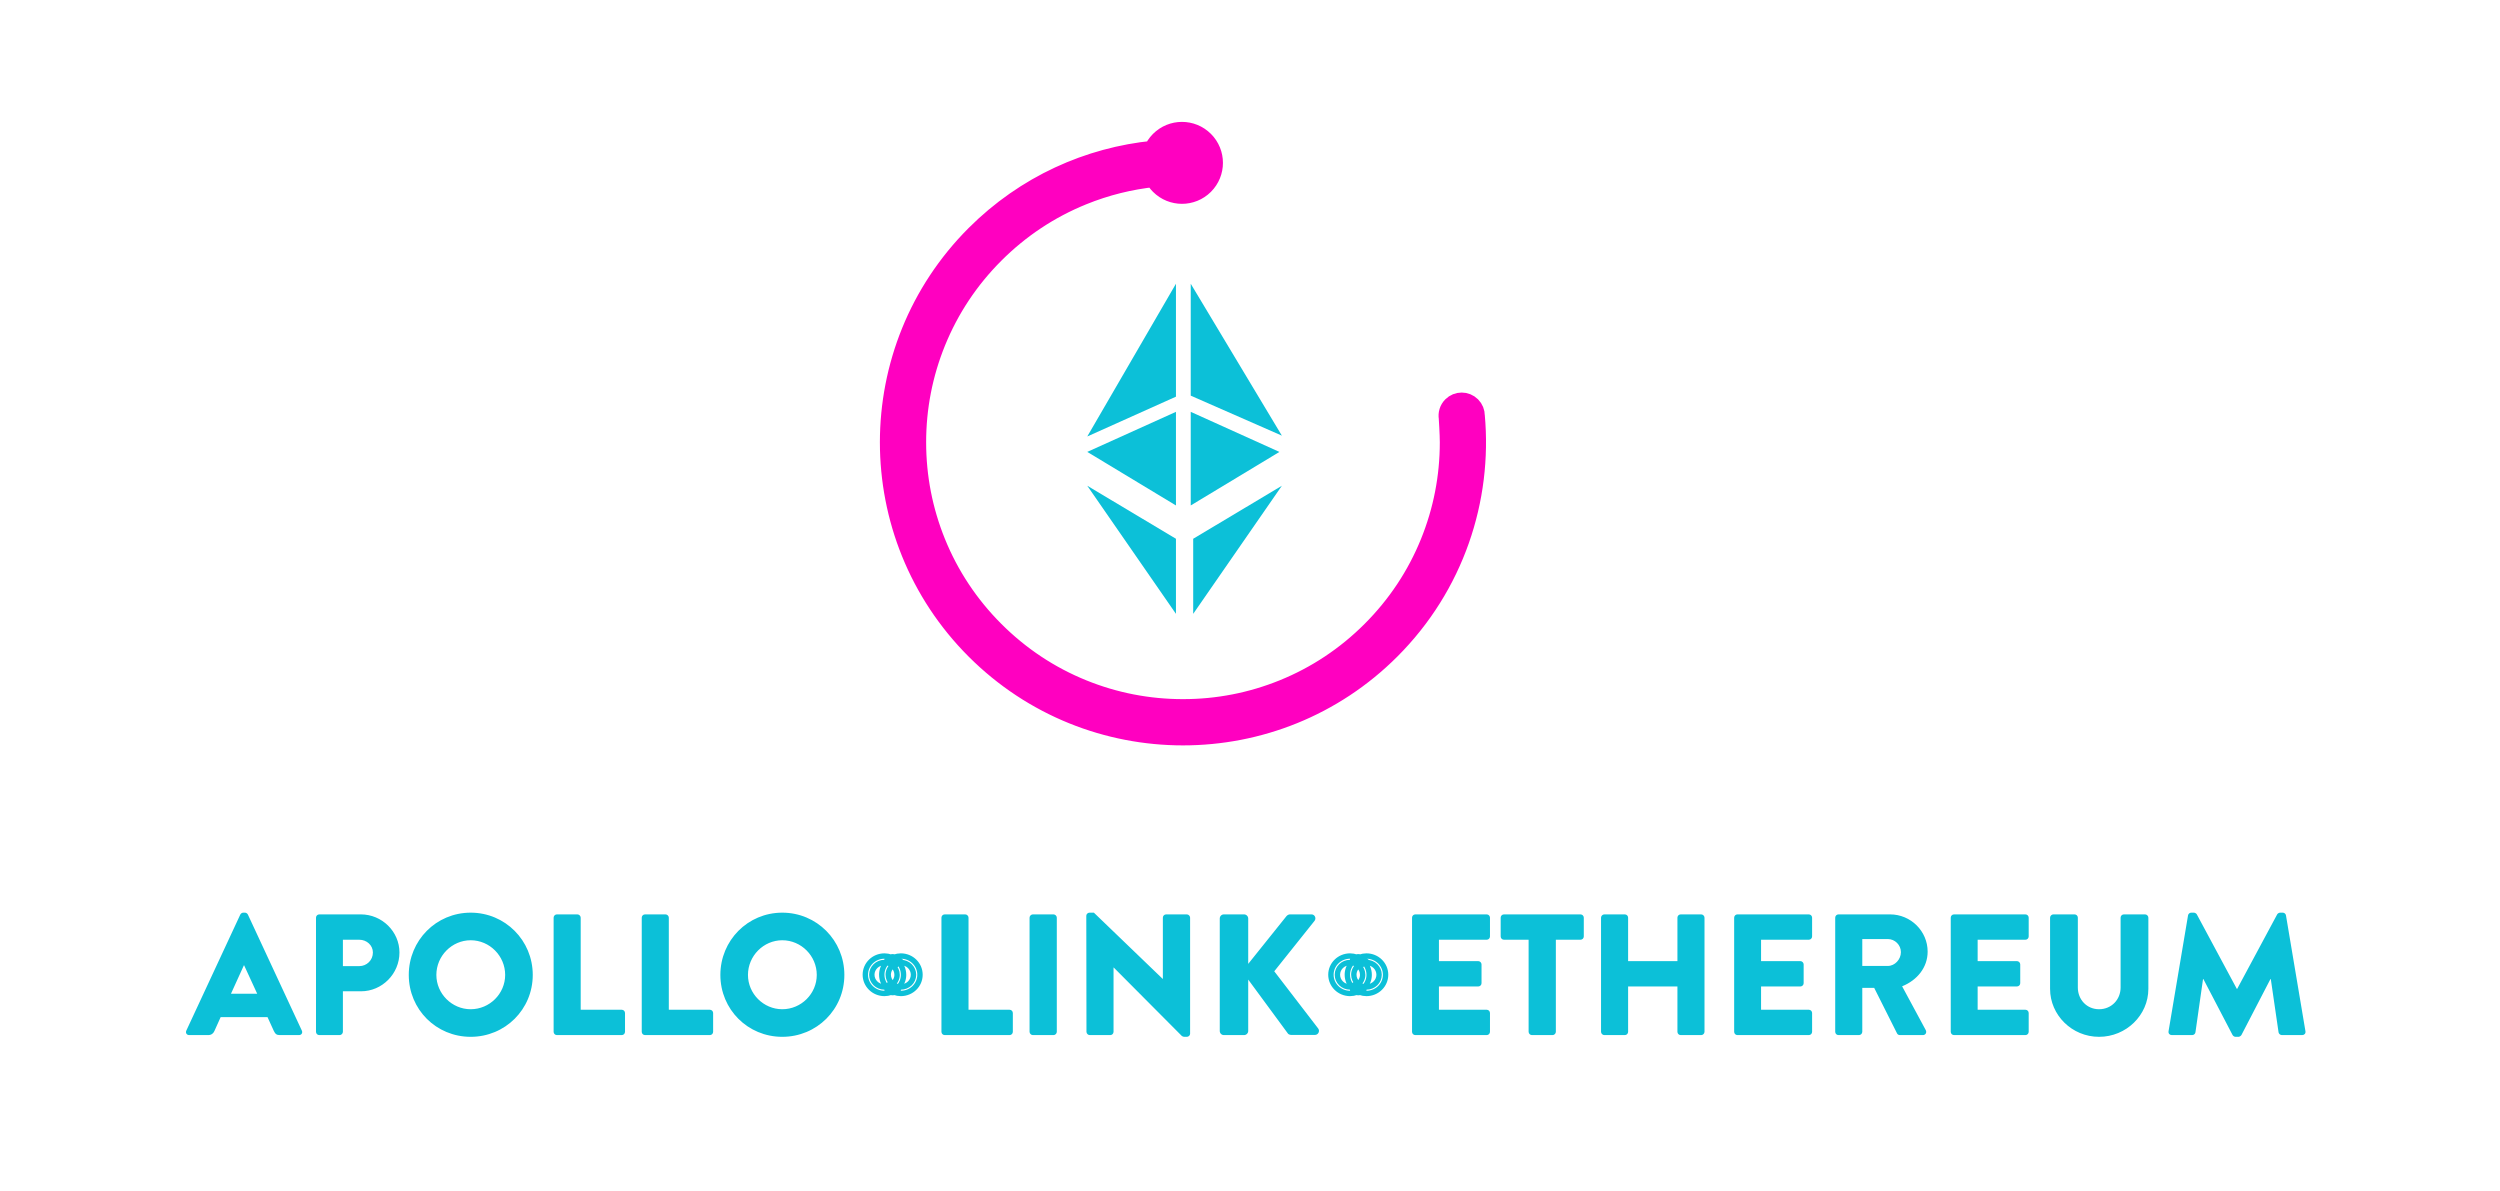 <svg xmlns="http://www.w3.org/2000/svg" width="464" height="221" viewBox="0 0 464 221" style="background:#fff"><g fill="none"><g transform="translate(-479 -154) translate(621.816 167.342)"><path fill="#FF00C0" stroke="#FF00C0" stroke-linecap="round" stroke-linejoin="round" stroke-width="4" d="M118.555,42.164 C117.783,42.164 117.102,41.782 116.686,41.195 C116.686,41.195 114.686,38.913 113.607,37.834 C109.045,33.271 103.732,29.69 97.818,27.188 C91.697,24.598 85.194,23.286 78.486,23.286 C71.778,23.286 65.275,24.598 59.155,27.188 C53.24,29.69 47.928,33.271 43.366,37.834 C38.803,42.397 35.221,47.709 32.719,53.623 C30.131,59.744 28.818,66.248 28.818,72.955 C28.818,79.662 30.131,86.166 32.719,92.287 C35.221,98.201 38.803,103.513 43.366,108.076 C47.928,112.639 53.241,116.22 59.155,118.722 C65.275,121.311 71.778,122.624 78.486,122.624 C85.194,122.624 91.698,121.311 97.818,118.722 C102.126,116.9 106.112,114.502 109.724,111.572 C109.531,111.003 109.424,110.394 109.424,109.76 C109.424,106.665 111.933,104.156 115.027,104.156 C118.123,104.156 120.632,106.665 120.632,109.76 C120.632,112.855 118.123,115.364 115.027,115.364 C114.259,115.364 113.526,115.209 112.859,114.928 C103.501,122.601 91.532,127.208 78.486,127.208 C48.523,127.208 24.233,102.918 24.233,72.955 C24.233,42.991 48.523,18.701 78.486,18.701 C95.247,18.701 110.226,26.307 120.177,38.25 C120.592,38.665 120.849,39.238 120.849,39.87 C120.849,41.138 119.823,42.164 118.555,42.164 Z" transform="scale(1 -1) rotate(45 248.668 0)"/><polygon fill="#0CC0D8" points="75.441 80.47 75.441 63.096 58.981 70.53"/><polygon fill="#0CC0D8" points="75.441 60.278 75.441 39.321 58.981 67.668"/><polygon fill="#0CC0D8" points="78.184 39.321 78.184 60.091 95.101 67.516"/><polygon fill="#0CC0D8" points="78.184 63.096 78.184 80.47 94.644 70.535"/><polygon fill="#0CC0D8" points="75.441 100.588 75.441 86.653 58.981 76.813"/><polygon fill="#0CC0D8" points="78.641 100.588 95.101 76.813 78.641 86.653"/></g><path fill="#0CC0D8" d="M514.125,346.114 C513.645,346.114 513.389,345.698 513.581,345.282 L523.599,323.742 C523.695,323.55 523.919,323.39 524.143,323.39 L524.463,323.39 C524.687,323.39 524.911,323.55 525.007,323.742 L535.024,345.282 C535.217,345.698 534.96,346.114 534.48,346.114 L530.928,346.114 C530.352,346.114 530.096,345.922 529.808,345.314 L528.655,342.785 L519.95,342.785 L518.798,345.346 C518.638,345.73 518.286,346.114 517.646,346.114 L514.125,346.114 Z M521.87,338.432 L526.735,338.432 L524.303,333.152 L524.271,333.152 L521.87,338.432 Z M537.649,345.506 L537.649,324.318 C537.649,323.998 537.905,323.71 538.257,323.71 L545.97,323.71 C549.907,323.71 553.139,326.911 553.139,330.783 C553.139,334.752 549.907,337.984 546.002,337.984 L542.642,337.984 L542.642,345.506 C542.642,345.826 542.354,346.114 542.034,346.114 L538.257,346.114 C537.905,346.114 537.649,345.826 537.649,345.506 Z M542.642,333.312 L545.682,333.312 C547.058,333.312 548.211,332.223 548.211,330.783 C548.211,329.439 547.058,328.415 545.682,328.415 L542.642,328.415 L542.642,333.312 Z M554.868,334.944 C554.868,328.543 559.957,323.39 566.358,323.39 C572.759,323.39 577.879,328.543 577.879,334.944 C577.879,341.345 572.759,346.434 566.358,346.434 C559.957,346.434 554.868,341.345 554.868,334.944 Z M559.989,334.944 C559.989,338.432 562.869,341.313 566.358,341.313 C569.878,341.313 572.759,338.432 572.759,334.944 C572.759,331.423 569.878,328.511 566.358,328.511 C562.869,328.511 559.989,331.423 559.989,334.944 Z M581.752,345.506 L581.752,324.318 C581.752,323.998 582.008,323.71 582.36,323.71 L586.169,323.71 C586.489,323.71 586.777,323.998 586.777,324.318 L586.777,341.409 L594.394,341.409 C594.746,341.409 595.002,341.697 595.002,342.017 L595.002,345.506 C595.002,345.826 594.746,346.114 594.394,346.114 L582.36,346.114 C582.008,346.114 581.752,345.826 581.752,345.506 Z M598.107,345.506 L598.107,324.318 C598.107,323.998 598.363,323.71 598.715,323.71 L602.524,323.71 C602.844,323.71 603.132,323.998 603.132,324.318 L603.132,341.409 L610.749,341.409 C611.101,341.409 611.357,341.697 611.357,342.017 L611.357,345.506 C611.357,345.826 611.101,346.114 610.749,346.114 L598.715,346.114 C598.363,346.114 598.107,345.826 598.107,345.506 Z M612.701,334.944 C612.701,328.543 617.79,323.39 624.191,323.39 C630.592,323.39 635.713,328.543 635.713,334.944 C635.713,341.345 630.592,346.434 624.191,346.434 C617.79,346.434 612.701,341.345 612.701,334.944 Z M617.822,334.944 C617.822,338.432 620.702,341.313 624.191,341.313 C627.712,341.313 630.592,338.432 630.592,334.944 C630.592,331.423 627.712,328.511 624.191,328.511 C620.702,328.511 617.822,331.423 617.822,334.944 Z M653.732,345.506 L653.732,324.318 C653.732,323.998 653.988,323.71 654.34,323.71 L658.149,323.71 C658.469,323.71 658.757,323.998 658.757,324.318 L658.757,341.409 L666.374,341.409 C666.726,341.409 666.982,341.697 666.982,342.017 L666.982,345.506 C666.982,345.826 666.726,346.114 666.374,346.114 L654.34,346.114 C653.988,346.114 653.732,345.826 653.732,345.506 Z M670.087,345.506 L670.087,324.318 C670.087,323.998 670.375,323.71 670.695,323.71 L674.535,323.71 C674.855,323.71 675.143,323.998 675.143,324.318 L675.143,345.506 C675.143,345.826 674.855,346.114 674.535,346.114 L670.695,346.114 C670.375,346.114 670.087,345.826 670.087,345.506 Z M680.648,345.506 L680.616,323.966 C680.616,323.646 680.904,323.39 681.224,323.39 L682.024,323.39 L694.795,335.68 L694.827,335.68 L694.827,324.318 C694.827,323.998 695.083,323.71 695.435,323.71 L699.275,323.71 C699.595,323.71 699.883,323.998 699.883,324.318 L699.883,345.858 C699.883,346.178 699.595,346.434 699.275,346.434 L698.763,346.434 C698.667,346.434 698.411,346.338 698.347,346.274 L685.705,333.568 L685.673,333.568 L685.673,345.506 C685.673,345.826 685.417,346.114 685.065,346.114 L681.256,346.114 C680.936,346.114 680.648,345.826 680.648,345.506 Z M705.388,345.346 L705.388,324.478 C705.388,324.062 705.708,323.71 706.156,323.71 L709.901,323.71 C710.317,323.71 710.669,324.062 710.669,324.478 L710.669,332.895 L717.774,324.03 C717.902,323.87 718.19,323.71 718.382,323.71 L722.415,323.71 C723.023,323.71 723.343,324.414 722.991,324.894 L715.502,334.272 L723.663,344.897 C724.015,345.378 723.663,346.082 723.055,346.082 L718.638,346.082 C718.414,346.082 718.126,345.954 718.062,345.858 L710.669,335.808 L710.669,345.346 C710.669,345.762 710.317,346.114 709.901,346.114 L706.156,346.114 C705.708,346.114 705.388,345.762 705.388,345.346 Z M741.074,345.506 L741.074,324.318 C741.074,323.998 741.33,323.71 741.682,323.71 L754.932,323.71 C755.284,323.71 755.54,323.998 755.54,324.318 L755.54,327.807 C755.54,328.127 755.284,328.415 754.932,328.415 L746.067,328.415 L746.067,332.383 L753.364,332.383 C753.684,332.383 753.972,332.671 753.972,332.992 L753.972,336.48 C753.972,336.832 753.684,337.088 753.364,337.088 L746.067,337.088 L746.067,341.409 L754.932,341.409 C755.284,341.409 755.54,341.697 755.54,342.017 L755.54,345.506 C755.54,345.826 755.284,346.114 754.932,346.114 L741.682,346.114 C741.33,346.114 741.074,345.826 741.074,345.506 Z M762.71,345.506 L762.71,328.415 L758.133,328.415 C757.781,328.415 757.525,328.127 757.525,327.807 L757.525,324.318 C757.525,323.998 757.781,323.71 758.133,323.71 L772.343,323.71 C772.695,323.71 772.951,323.998 772.951,324.318 L772.951,327.807 C772.951,328.127 772.695,328.415 772.343,328.415 L767.766,328.415 L767.766,345.506 C767.766,345.826 767.478,346.114 767.158,346.114 L763.318,346.114 C762.998,346.114 762.71,345.826 762.71,345.506 Z M776.152,345.506 L776.152,324.318 C776.152,323.998 776.44,323.71 776.76,323.71 L780.569,323.71 C780.921,323.71 781.177,323.998 781.177,324.318 L781.177,332.383 L790.33,332.383 L790.33,324.318 C790.33,323.998 790.586,323.71 790.938,323.71 L794.747,323.71 C795.067,323.71 795.355,323.998 795.355,324.318 L795.355,345.506 C795.355,345.826 795.067,346.114 794.747,346.114 L790.938,346.114 C790.586,346.114 790.33,345.826 790.33,345.506 L790.33,337.088 L781.177,337.088 L781.177,345.506 C781.177,345.826 780.921,346.114 780.569,346.114 L776.76,346.114 C776.44,346.114 776.152,345.826 776.152,345.506 Z M800.86,345.506 L800.86,324.318 C800.86,323.998 801.116,323.71 801.468,323.71 L814.718,323.71 C815.07,323.71 815.326,323.998 815.326,324.318 L815.326,327.807 C815.326,328.127 815.07,328.415 814.718,328.415 L805.853,328.415 L805.853,332.383 L813.15,332.383 C813.47,332.383 813.758,332.671 813.758,332.992 L813.758,336.48 C813.758,336.832 813.47,337.088 813.15,337.088 L805.853,337.088 L805.853,341.409 L814.718,341.409 C815.07,341.409 815.326,341.697 815.326,342.017 L815.326,345.506 C815.326,345.826 815.07,346.114 814.718,346.114 L801.468,346.114 C801.116,346.114 800.86,345.826 800.86,345.506 Z M819.615,345.506 L819.615,324.318 C819.615,323.998 819.871,323.71 820.223,323.71 L829.793,323.71 C833.633,323.71 836.77,326.815 836.77,330.623 C836.77,333.568 834.817,335.936 832.033,337.056 L836.418,345.185 C836.642,345.602 836.418,346.114 835.874,346.114 L831.617,346.114 C831.361,346.114 831.169,345.954 831.105,345.826 L826.848,337.344 L824.64,337.344 L824.64,345.506 C824.64,345.826 824.352,346.114 824.032,346.114 L820.223,346.114 C819.871,346.114 819.615,345.826 819.615,345.506 Z M824.64,333.28 L829.377,333.28 C830.689,333.28 831.809,332.063 831.809,330.719 C831.809,329.375 830.689,328.287 829.377,328.287 L824.64,328.287 L824.64,333.28 Z M841.058,345.506 L841.058,324.318 C841.058,323.998 841.314,323.71 841.667,323.71 L854.917,323.71 C855.269,323.71 855.525,323.998 855.525,324.318 L855.525,327.807 C855.525,328.127 855.269,328.415 854.917,328.415 L846.051,328.415 L846.051,332.383 L853.348,332.383 C853.669,332.383 853.957,332.671 853.957,332.992 L853.957,336.48 C853.957,336.832 853.669,337.088 853.348,337.088 L846.051,337.088 L846.051,341.409 L854.917,341.409 C855.269,341.409 855.525,341.697 855.525,342.017 L855.525,345.506 C855.525,345.826 855.269,346.114 854.917,346.114 L841.667,346.114 C841.314,346.114 841.058,345.826 841.058,345.506 Z M859.493,337.536 L859.493,324.318 C859.493,323.998 859.782,323.71 860.102,323.71 L864.038,323.71 C864.39,323.71 864.646,323.998 864.646,324.318 L864.646,337.28 C864.646,339.521 866.311,341.313 868.583,341.313 C870.887,341.313 872.584,339.521 872.584,337.28 L872.584,324.318 C872.584,323.998 872.84,323.71 873.192,323.71 L877.128,323.71 C877.448,323.71 877.736,323.998 877.736,324.318 L877.736,337.536 C877.736,342.401 873.64,346.434 868.583,346.434 C863.558,346.434 859.493,342.401 859.493,337.536 Z M881.481,345.41 L885.098,323.902 C885.13,323.614 885.418,323.39 885.674,323.39 L886.186,323.39 C886.346,323.39 886.634,323.518 886.73,323.71 L894.155,337.536 L894.219,337.536 L901.644,323.71 C901.74,323.518 902.028,323.39 902.188,323.39 L902.701,323.39 C902.957,323.39 903.245,323.614 903.277,323.902 L906.893,345.41 C906.957,345.826 906.669,346.114 906.285,346.114 L902.508,346.114 C902.22,346.114 901.932,345.858 901.9,345.602 L900.46,335.712 L900.396,335.712 L895.019,346.082 C894.923,346.274 894.635,346.434 894.475,346.434 L893.899,346.434 C893.707,346.434 893.451,346.274 893.355,346.082 L887.946,335.712 L887.882,335.712 L886.474,345.602 C886.442,345.858 886.186,346.114 885.866,346.114 L882.089,346.114 C881.705,346.114 881.417,345.826 881.481,345.41 Z" transform="translate(-479 -154)"/><path stroke="#0CC0D8" stroke-linecap="round" stroke-linejoin="round" d="M6.096,-0.5 L6.098,-0.5 C8.055,-0.497 9.644,1.052 9.644,2.972 C9.644,4.892 8.055,6.44 6.096,6.444 C5.676,6.443 5.263,6.369 4.873,6.228 L4.212,5.989 L4.654,5.443 C4.66,5.436 4.664,5.428 4.667,5.421 L4.829,4.945 L5.304,5.11 C5.559,5.199 5.825,5.245 6.097,5.245 C7.395,5.245 8.44,4.225 8.442,2.973 C8.44,1.719 7.395,0.699 6.097,0.699 C5.827,0.699 5.563,0.744 5.31,0.832 L4.821,1.001 L4.668,0.506 C4.666,0.499 4.662,0.491 4.656,0.483 L4.246,-0.061 L4.887,-0.289 C5.273,-0.427 5.68,-0.499 6.096,-0.5 Z M5.071,5.781 L5.431,6.073 C5.511,5.975 5.572,5.864 5.613,5.744 L5.14,5.583 L5.071,5.781 Z M5.079,0.164 L5.146,0.359 L5.624,0.212 C5.587,0.092 5.53,-0.02 5.454,-0.12 L5.079,0.164 Z M6.097,0.5 C6.098,0.5 6.098,0.5 6.098,0.5 L6.096,0.5 C6.097,0.5 6.097,0.5 6.097,0.5 Z M3.048,5.245 C3.32,5.245 3.586,5.199 3.84,5.111 L4.313,4.946 L4.477,5.419 C4.48,5.428 4.484,5.436 4.49,5.443 L4.933,5.989 L4.271,6.228 C3.881,6.369 3.469,6.443 3.047,6.444 C1.09,6.44 -0.5,4.892 -0.5,2.972 C-0.5,1.052 1.09,-0.497 3.049,-0.5 C3.464,-0.499 3.872,-0.427 4.258,-0.289 L4.898,-0.061 L4.489,0.482 C4.482,0.491 4.478,0.499 4.476,0.506 L4.324,1.001 L3.834,0.832 C3.582,0.744 3.318,0.699 3.048,0.699 C1.75,0.699 0.704,1.719 0.702,2.971 C0.704,4.225 1.75,5.245 3.048,5.245 Z M4.073,5.781 L4.004,5.583 L3.532,5.746 C3.573,5.865 3.634,5.975 3.713,6.073 L4.073,5.781 Z M4.066,0.164 L3.69,-0.119 C3.615,-0.019 3.557,0.092 3.52,0.212 L3.998,0.359 L4.066,0.164 Z M5.469,5.509 C5.412,5.952 5.03,6.291 4.572,6.291 C4.076,6.291 3.669,5.893 3.668,5.396 C3.668,4.899 4.075,4.502 4.573,4.501 C4.637,4.502 4.7,4.508 4.762,4.521 C5.023,4.25 5.214,3.919 5.316,3.549 C5.312,3.565 5.312,3.565 5.314,3.555 C5.324,3.521 5.332,3.487 5.34,3.451 C5.34,3.45 5.34,3.45 5.341,3.449 C5.341,3.447 5.341,3.447 5.342,3.444 C5.343,3.437 5.343,3.437 5.344,3.435 C5.353,3.387 5.357,3.369 5.363,3.335 C5.363,3.334 5.363,3.333 5.364,3.329 C5.364,3.329 5.364,3.329 5.364,3.328 C5.365,3.322 5.365,3.322 5.367,3.303 C5.374,3.26 5.376,3.246 5.379,3.215 C5.38,3.208 5.38,3.208 5.382,3.188 C5.382,3.182 5.382,3.182 5.383,3.172 C5.384,3.164 5.384,3.164 5.384,3.157 C5.385,3.149 5.385,3.149 5.386,3.142 C5.388,3.116 5.388,3.116 5.389,3.098 C5.392,3.052 5.393,3.01 5.393,2.972 L5.393,2.972 C5.392,2.337 5.122,1.744 4.653,1.317 L4.256,0.955 L4.646,0.585 C4.653,0.578 4.659,0.57 4.664,0.559 L4.96,-0.019 L5.443,0.414 C6.172,1.067 6.595,1.986 6.595,2.972 C6.595,3.037 6.593,3.102 6.589,3.174 C6.587,3.199 6.587,3.199 6.586,3.216 C6.586,3.216 6.586,3.216 6.586,3.217 C6.585,3.227 6.585,3.227 6.584,3.234 C6.579,3.297 6.579,3.297 6.572,3.367 C6.568,3.4 6.568,3.4 6.565,3.423 C6.565,3.423 6.565,3.423 6.564,3.423 C6.563,3.436 6.563,3.436 6.561,3.449 C6.554,3.498 6.554,3.498 6.544,3.557 C6.535,3.606 6.535,3.606 6.527,3.649 C6.518,3.693 6.518,3.693 6.506,3.743 C6.494,3.795 6.494,3.795 6.482,3.842 C6.471,3.882 6.471,3.882 6.46,3.922 C6.444,3.975 6.444,3.975 6.426,4.032 C6.416,4.063 6.416,4.063 6.406,4.091 C6.384,4.151 6.384,4.151 6.358,4.22 C6.355,4.227 6.355,4.227 6.353,4.233 C6.349,4.242 6.349,4.242 6.348,4.245 L6.347,4.246 C6.153,4.727 5.852,5.158 5.469,5.509 Z M4.573,5.092 L4.572,5.092 C4.41,5.092 4.274,5.225 4.274,5.398 C4.275,5.567 4.411,5.7 4.572,5.7 C4.734,5.7 4.87,5.567 4.87,5.395 C4.87,5.225 4.734,5.092 4.573,5.092 Z M3.751,2.975 C3.754,3.605 4.02,4.192 4.483,4.619 L4.867,4.973 L4.497,5.341 C4.49,5.348 4.485,5.356 4.481,5.364 L4.194,5.973 L3.694,5.522 C2.97,4.87 2.55,3.955 2.55,2.972 C2.55,2.907 2.552,2.841 2.555,2.773 C2.558,2.74 2.558,2.74 2.56,2.716 C2.561,2.706 2.561,2.706 2.562,2.696 C2.562,2.689 2.562,2.689 2.563,2.681 C2.567,2.635 2.567,2.635 2.573,2.577 C2.577,2.541 2.577,2.541 2.581,2.513 C2.582,2.51 2.582,2.51 2.582,2.507 C2.584,2.498 2.584,2.498 2.585,2.487 C2.586,2.483 2.586,2.483 2.586,2.478 C2.59,2.453 2.59,2.453 2.594,2.423 C2.597,2.405 2.597,2.405 2.601,2.387 C2.609,2.342 2.609,2.342 2.616,2.306 C2.618,2.298 2.618,2.298 2.62,2.288 C2.628,2.247 2.628,2.247 2.638,2.201 C2.651,2.146 2.651,2.146 2.665,2.094 C2.675,2.057 2.675,2.057 2.685,2.022 C2.702,1.966 2.702,1.966 2.721,1.907 C2.727,1.888 2.727,1.888 2.732,1.874 C2.735,1.866 2.735,1.866 2.737,1.859 C2.739,1.855 2.739,1.855 2.739,1.853 C2.761,1.79 2.771,1.763 2.791,1.714 C2.793,1.708 2.793,1.708 2.796,1.702 C2.798,1.696 2.798,1.696 2.798,1.696 C2.991,1.217 3.291,0.788 3.673,0.438 C3.719,-0.016 4.106,-0.366 4.573,-0.366 C5.069,-0.366 5.476,0.031 5.476,0.529 C5.475,1.025 5.068,1.423 4.572,1.423 C4.513,1.423 4.455,1.417 4.399,1.406 C4.13,1.68 3.934,2.015 3.833,2.379 C3.832,2.383 3.832,2.383 3.831,2.385 C3.831,2.386 3.831,2.386 3.831,2.386 C3.822,2.42 3.813,2.455 3.805,2.491 C3.805,2.492 3.805,2.492 3.804,2.495 C3.804,2.496 3.804,2.496 3.804,2.497 C3.802,2.504 3.802,2.504 3.802,2.505 C3.795,2.539 3.788,2.573 3.782,2.608 C3.782,2.608 3.782,2.609 3.782,2.611 C3.781,2.612 3.781,2.612 3.781,2.613 C3.78,2.621 3.78,2.621 3.779,2.631 C3.771,2.682 3.768,2.699 3.766,2.722 C3.765,2.726 3.765,2.726 3.764,2.737 C3.764,2.747 3.764,2.747 3.762,2.761 C3.758,2.81 3.756,2.826 3.755,2.848 L3.755,2.849 C3.754,2.87 3.753,2.884 3.753,2.939 C3.752,2.954 3.752,2.954 3.752,2.964 C3.752,2.966 3.752,2.966 3.752,2.968 C3.752,2.971 3.752,2.974 3.751,2.975 Z M4.572,0.832 C4.734,0.832 4.87,0.7 4.87,0.526 C4.87,0.356 4.734,0.224 4.571,0.224 C4.41,0.224 4.275,0.356 4.274,0.53 C4.275,0.7 4.411,0.832 4.572,0.832 Z" transform="translate(-479 -154) translate(726.519 331.94)"/><path stroke="#0CC0D8" stroke-linecap="round" stroke-linejoin="round" d="M6.096,-0.5 L6.098,-0.5 C8.055,-0.497 9.644,1.052 9.644,2.972 C9.644,4.892 8.055,6.44 6.096,6.444 C5.676,6.443 5.263,6.369 4.873,6.228 L4.212,5.989 L4.654,5.443 C4.66,5.436 4.664,5.428 4.667,5.421 L4.829,4.945 L5.304,5.11 C5.559,5.199 5.825,5.245 6.097,5.245 C7.395,5.245 8.44,4.225 8.442,2.973 C8.44,1.719 7.395,0.699 6.097,0.699 C5.827,0.699 5.563,0.744 5.31,0.832 L4.821,1.001 L4.668,0.506 C4.666,0.499 4.662,0.491 4.656,0.483 L4.246,-0.061 L4.887,-0.289 C5.273,-0.427 5.68,-0.499 6.096,-0.5 Z M5.071,5.781 L5.431,6.073 C5.511,5.975 5.572,5.864 5.613,5.744 L5.14,5.583 L5.071,5.781 Z M5.079,0.164 L5.146,0.359 L5.624,0.212 C5.587,0.092 5.53,-0.02 5.454,-0.12 L5.079,0.164 Z M6.097,0.5 C6.098,0.5 6.098,0.5 6.098,0.5 L6.096,0.5 C6.097,0.5 6.097,0.5 6.097,0.5 Z M3.048,5.245 C3.32,5.245 3.586,5.199 3.84,5.111 L4.313,4.946 L4.477,5.419 C4.48,5.428 4.484,5.436 4.49,5.443 L4.933,5.989 L4.271,6.228 C3.881,6.369 3.469,6.443 3.047,6.444 C1.09,6.44 -0.5,4.892 -0.5,2.972 C-0.5,1.052 1.09,-0.497 3.049,-0.5 C3.464,-0.499 3.872,-0.427 4.258,-0.289 L4.898,-0.061 L4.489,0.482 C4.482,0.491 4.478,0.499 4.476,0.506 L4.324,1.001 L3.834,0.832 C3.582,0.744 3.318,0.699 3.048,0.699 C1.75,0.699 0.704,1.719 0.702,2.971 C0.704,4.225 1.75,5.245 3.048,5.245 Z M4.073,5.781 L4.004,5.583 L3.532,5.746 C3.573,5.865 3.634,5.975 3.713,6.073 L4.073,5.781 Z M4.066,0.164 L3.69,-0.119 C3.615,-0.019 3.557,0.092 3.52,0.212 L3.998,0.359 L4.066,0.164 Z M5.469,5.509 C5.412,5.952 5.03,6.291 4.572,6.291 C4.076,6.291 3.669,5.893 3.668,5.396 C3.668,4.899 4.075,4.502 4.573,4.501 C4.637,4.502 4.7,4.508 4.762,4.521 C5.023,4.25 5.214,3.919 5.316,3.549 C5.312,3.565 5.312,3.565 5.314,3.555 C5.324,3.521 5.332,3.487 5.34,3.451 C5.34,3.45 5.34,3.45 5.341,3.449 C5.341,3.447 5.341,3.447 5.342,3.444 C5.343,3.437 5.343,3.437 5.344,3.435 C5.353,3.387 5.357,3.369 5.363,3.335 C5.363,3.334 5.363,3.333 5.364,3.329 C5.364,3.329 5.364,3.329 5.364,3.328 C5.365,3.322 5.365,3.322 5.367,3.303 C5.374,3.26 5.376,3.246 5.379,3.215 C5.38,3.208 5.38,3.208 5.382,3.188 C5.382,3.182 5.382,3.182 5.383,3.172 C5.384,3.164 5.384,3.164 5.384,3.157 C5.385,3.149 5.385,3.149 5.386,3.142 C5.388,3.116 5.388,3.116 5.389,3.098 C5.392,3.052 5.393,3.01 5.393,2.972 L5.393,2.972 C5.392,2.337 5.122,1.744 4.653,1.317 L4.256,0.955 L4.646,0.585 C4.653,0.578 4.659,0.57 4.664,0.559 L4.96,-0.019 L5.443,0.414 C6.172,1.067 6.595,1.986 6.595,2.972 C6.595,3.037 6.593,3.102 6.589,3.174 C6.587,3.199 6.587,3.199 6.586,3.216 C6.586,3.216 6.586,3.216 6.586,3.217 C6.585,3.227 6.585,3.227 6.584,3.234 C6.579,3.297 6.579,3.297 6.572,3.367 C6.568,3.4 6.568,3.4 6.565,3.423 C6.565,3.423 6.565,3.423 6.564,3.423 C6.563,3.436 6.563,3.436 6.561,3.449 C6.554,3.498 6.554,3.498 6.544,3.557 C6.535,3.606 6.535,3.606 6.527,3.649 C6.518,3.693 6.518,3.693 6.506,3.743 C6.494,3.795 6.494,3.795 6.482,3.842 C6.471,3.882 6.471,3.882 6.46,3.922 C6.444,3.975 6.444,3.975 6.426,4.032 C6.416,4.063 6.416,4.063 6.406,4.091 C6.384,4.151 6.384,4.151 6.358,4.22 C6.355,4.227 6.355,4.227 6.353,4.233 C6.349,4.242 6.349,4.242 6.348,4.245 L6.347,4.246 C6.153,4.727 5.852,5.158 5.469,5.509 Z M4.573,5.092 L4.572,5.092 C4.41,5.092 4.274,5.225 4.274,5.398 C4.275,5.567 4.411,5.7 4.572,5.7 C4.734,5.7 4.87,5.567 4.87,5.395 C4.87,5.225 4.734,5.092 4.573,5.092 Z M3.751,2.975 C3.754,3.605 4.02,4.192 4.483,4.619 L4.867,4.973 L4.497,5.341 C4.49,5.348 4.485,5.356 4.481,5.364 L4.194,5.973 L3.694,5.522 C2.97,4.87 2.55,3.955 2.55,2.972 C2.55,2.907 2.552,2.841 2.555,2.773 C2.558,2.74 2.558,2.74 2.56,2.716 C2.561,2.706 2.561,2.706 2.562,2.696 C2.562,2.689 2.562,2.689 2.563,2.681 C2.567,2.635 2.567,2.635 2.573,2.577 C2.577,2.541 2.577,2.541 2.581,2.513 C2.582,2.51 2.582,2.51 2.582,2.507 C2.584,2.498 2.584,2.498 2.585,2.487 C2.586,2.483 2.586,2.483 2.586,2.478 C2.59,2.453 2.59,2.453 2.594,2.423 C2.597,2.405 2.597,2.405 2.601,2.387 C2.609,2.342 2.609,2.342 2.616,2.306 C2.618,2.298 2.618,2.298 2.62,2.288 C2.628,2.247 2.628,2.247 2.638,2.201 C2.651,2.146 2.651,2.146 2.665,2.094 C2.675,2.057 2.675,2.057 2.685,2.022 C2.702,1.966 2.702,1.966 2.721,1.907 C2.727,1.888 2.727,1.888 2.732,1.874 C2.735,1.866 2.735,1.866 2.737,1.859 C2.739,1.855 2.739,1.855 2.739,1.853 C2.761,1.79 2.771,1.763 2.791,1.714 C2.795,1.702 2.795,1.702 2.798,1.696 C2.991,1.217 3.291,0.788 3.673,0.438 C3.719,-0.016 4.106,-0.366 4.573,-0.366 C5.069,-0.366 5.476,0.031 5.476,0.529 C5.475,1.025 5.068,1.423 4.572,1.423 C4.513,1.423 4.455,1.417 4.399,1.406 C4.13,1.68 3.934,2.015 3.833,2.379 C3.832,2.383 3.832,2.383 3.831,2.385 C3.831,2.386 3.831,2.386 3.831,2.386 C3.822,2.42 3.813,2.455 3.805,2.491 C3.805,2.492 3.805,2.492 3.804,2.495 C3.804,2.496 3.804,2.496 3.804,2.497 C3.802,2.504 3.802,2.504 3.802,2.505 C3.795,2.539 3.788,2.573 3.782,2.608 C3.782,2.608 3.782,2.609 3.782,2.611 C3.781,2.612 3.781,2.612 3.781,2.613 C3.78,2.621 3.78,2.621 3.779,2.631 C3.771,2.682 3.768,2.699 3.766,2.722 C3.765,2.726 3.765,2.726 3.764,2.737 C3.764,2.747 3.764,2.747 3.762,2.761 C3.758,2.81 3.756,2.826 3.755,2.848 L3.755,2.849 C3.754,2.87 3.753,2.884 3.753,2.939 C3.752,2.954 3.752,2.954 3.752,2.964 C3.752,2.966 3.752,2.966 3.752,2.968 C3.752,2.971 3.752,2.974 3.751,2.975 Z M4.572,0.832 C4.734,0.832 4.87,0.7 4.87,0.526 C4.87,0.356 4.734,0.224 4.571,0.224 C4.41,0.224 4.275,0.356 4.274,0.53 C4.275,0.7 4.411,0.832 4.572,0.832 Z" transform="translate(-479 -154) translate(640.105 331.94)"/></g></svg>